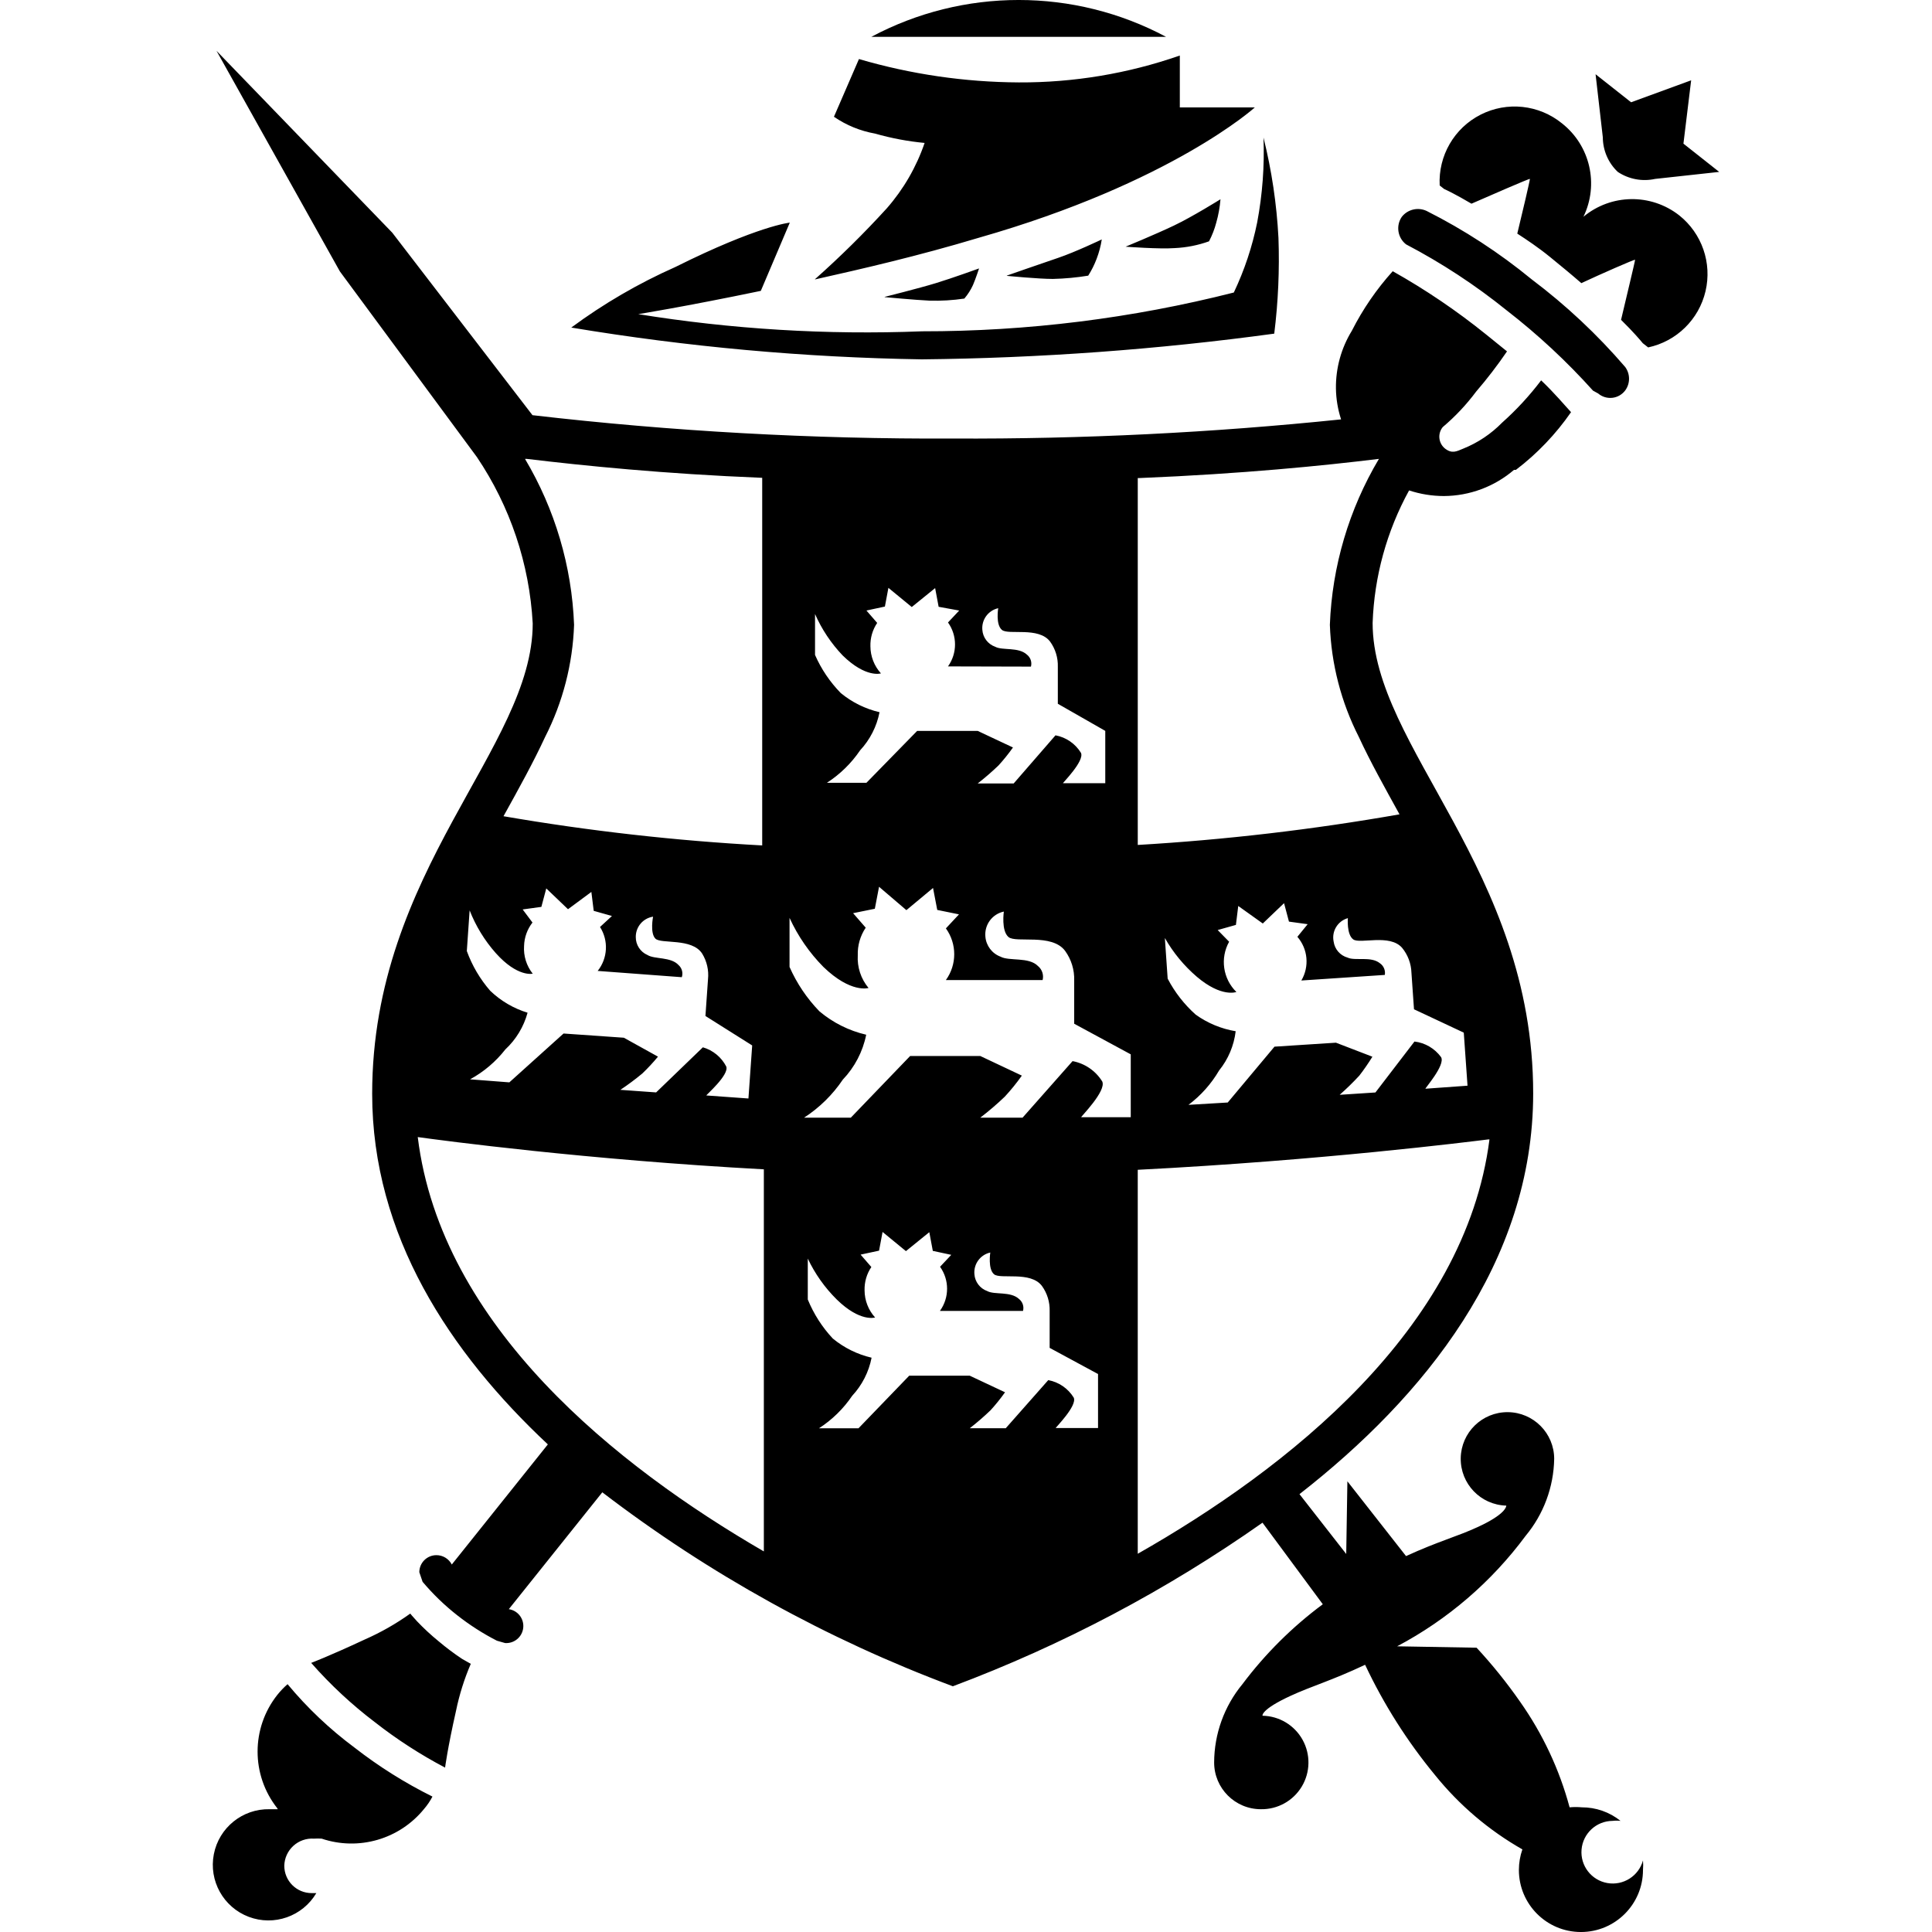<?xml version="1.0" encoding="iso-8859-1"?>
<!-- Generator: Adobe Illustrator 27.7.0, SVG Export Plug-In . SVG Version: 6.00 Build 0)  -->
<svg version="1.1" id="Layer_1" xmlns="http://www.w3.org/2000/svg" xmlns:xlink="http://www.w3.org/1999/xlink" x="0px" y="0px"
	 viewBox="0 0 128 128" style="enable-background:new 0 0 128 128;" xml:space="preserve">
<path d="M62.668,64.93c0.736-1.022,0.736-2.4,0-3.422l0.867-0.929l-1.44-0.294l-0.279-1.455L60.051,60.3l-1.812-1.548l-0.279,1.455
	l-1.44,0.294l0.836,0.96c-0.363,0.539-0.547,1.178-0.526,1.827c-0.047,0.787,0.208,1.562,0.712,2.168c0,0-1.161,0.372-2.988-1.393
	c-0.933-0.944-1.693-2.044-2.245-3.251v3.251c0.481,1.09,1.152,2.086,1.982,2.942c0.896,0.753,1.957,1.284,3.097,1.548
	c-0.224,1.117-0.761,2.148-1.548,2.973c-0.677,1.006-1.552,1.865-2.57,2.524h3.097l3.933-4.088h4.645l2.756,1.301
	c-0.347,0.488-0.724,0.954-1.13,1.393c-0.516,0.494-1.059,0.959-1.626,1.393h2.802l3.313-3.747c0.815,0.153,1.529,0.642,1.966,1.347
	c0.294,0.635-1.455,2.369-1.393,2.369h3.282v-4.165l-3.747-2.028v-2.864c0.023-0.704-0.19-1.396-0.604-1.966
	c-0.883-1.177-3.251-0.495-3.747-0.913c-0.495-0.418-0.31-1.688-0.31-1.688c-0.769,0.162-1.295,0.874-1.223,1.657
	c0.047,0.602,0.44,1.122,1.006,1.332c0.573,0.31,1.873,0,2.477,0.619c0.274,0.224,0.395,0.585,0.31,0.929H62.668z M62.807,44.151
	c0.621-0.871,0.621-2.04,0-2.911l0.743-0.79l-1.363-0.248l-0.232-1.239l-1.548,1.254l-1.548-1.27l-0.232,1.239l-1.223,0.263
	l0.712,0.821c-0.308,0.456-0.465,0.998-0.449,1.548c0.003,0.664,0.251,1.304,0.697,1.796c0,0-0.991,0.325-2.539-1.192
	c-0.763-0.801-1.382-1.728-1.827-2.741v2.71c0.411,0.937,0.988,1.792,1.703,2.524c0.747,0.616,1.627,1.051,2.57,1.27
	c-0.184,0.945-0.63,1.819-1.285,2.524c-0.581,0.857-1.329,1.589-2.199,2.152h2.617l3.36-3.437h4.01l2.338,1.099
	c-0.296,0.416-0.616,0.815-0.96,1.192c-0.439,0.421-0.899,0.819-1.378,1.192h2.384l2.771-3.19c0.701,0.131,1.315,0.553,1.688,1.161
	c0.248,0.542-1.239,2.013-1.192,2.013h2.802v-3.468l-3.143-1.796v-2.446c0.019-0.599-0.161-1.187-0.511-1.672
	c-0.759-1.006-2.756-0.418-3.19-0.774c-0.434-0.356-0.248-1.44-0.248-1.44c-0.658,0.145-1.107,0.753-1.053,1.424
	c0.032,0.513,0.367,0.958,0.852,1.13c0.48,0.263,1.548,0,2.106,0.526c0.237,0.187,0.341,0.497,0.263,0.79L62.807,44.151z
	 M62.281,86.838c0.621-0.871,0.621-2.04,0-2.911l0.743-0.79l-1.223-0.263l-0.232-1.239L60.02,82.89l-1.548-1.27l-0.232,1.239
	l-1.223,0.263l0.712,0.821c-0.308,0.456-0.465,0.998-0.449,1.548c0.003,0.664,0.251,1.304,0.697,1.796c0,0-0.991,0.325-2.539-1.192
	c-0.793-0.784-1.443-1.701-1.92-2.71v2.71c0.39,0.955,0.952,1.832,1.657,2.586c0.747,0.616,1.627,1.051,2.57,1.27
	c-0.184,0.945-0.63,1.819-1.285,2.524c-0.581,0.857-1.329,1.589-2.199,2.152h2.617l3.36-3.484h4.01l2.338,1.099
	c-0.296,0.416-0.616,0.815-0.96,1.192c-0.439,0.421-0.899,0.819-1.378,1.192h2.384l2.818-3.19c0.701,0.131,1.315,0.553,1.688,1.161
	c0.248,0.542-1.239,2.013-1.192,2.013h2.802v-3.577L69.542,89.3v-2.431c0.019-0.599-0.161-1.187-0.511-1.672
	c-0.759-1.006-2.756-0.418-3.174-0.774s-0.248-1.44-0.248-1.44c-0.658,0.145-1.107,0.753-1.053,1.424
	c0.032,0.513,0.367,0.958,0.852,1.13c0.48,0.263,1.548,0,2.106,0.526c0.237,0.187,0.341,0.497,0.263,0.79h-5.496V86.838z
	 M39.598,64.326c0.668-0.838,0.73-2.007,0.155-2.911l0.79-0.728l-1.208-0.341l-0.155-1.254l-1.548,1.146l-1.44-1.378l-0.325,1.223
	l-1.239,0.17l0.65,0.867c-0.346,0.444-0.541,0.986-0.557,1.548c-0.045,0.664,0.16,1.321,0.573,1.842c0,0-1.006,0.248-2.446-1.363
	c-0.74-0.835-1.327-1.794-1.734-2.833l-0.186,2.694c0.35,0.965,0.875,1.857,1.548,2.632c0.7,0.673,1.549,1.171,2.477,1.455
	c-0.254,0.931-0.764,1.773-1.471,2.431c-0.636,0.813-1.431,1.488-2.338,1.982l2.601,0.201l3.592-3.236l3.995,0.279l2.261,1.254
	c-0.324,0.391-0.67,0.764-1.037,1.115c-0.466,0.387-0.952,0.748-1.455,1.084l2.369,0.17l3.097-2.988
	c0.668,0.193,1.228,0.652,1.548,1.27c0.217,0.557-1.378,1.92-1.316,1.92l2.787,0.201l0.248-3.515l-3.097-1.951l0.17-2.431
	c0.063-0.595-0.074-1.194-0.387-1.703c-0.681-1.053-2.725-0.619-3.097-0.991c-0.372-0.372-0.155-1.455-0.155-1.455
	c-0.664,0.1-1.153,0.675-1.146,1.347c-0.005,0.517,0.3,0.987,0.774,1.192c0.464,0.294,1.548,0.108,2.059,0.666
	c0.226,0.201,0.312,0.518,0.217,0.805L39.598,64.326z M86.218,64.961c0.542-0.922,0.437-2.087-0.263-2.895l0.681-0.836l-1.239-0.17
	l-0.325-1.223l-1.409,1.347l-1.626-1.161l-0.155,1.254l-1.208,0.341l0.759,0.774c-0.609,1.091-0.412,2.454,0.48,3.329
	c0,0-0.975,0.387-2.617-1.006c-0.85-0.728-1.568-1.597-2.121-2.57l0.186,2.694c0.471,0.9,1.1,1.708,1.858,2.384
	c0.787,0.564,1.693,0.94,2.648,1.099c-0.114,0.953-0.495,1.855-1.099,2.601c-0.519,0.886-1.208,1.659-2.028,2.276l2.601-0.155
	l3.097-3.7l4.072-0.263l2.415,0.929c-0.267,0.433-0.556,0.852-0.867,1.254c-0.412,0.445-0.846,0.869-1.301,1.27l2.369-0.155
	l2.586-3.375c0.707,0.085,1.347,0.461,1.765,1.037c0.294,0.526-1.099,2.09-1.037,2.09l2.787-0.201l-0.248-3.515l-3.298-1.548
	l-0.17-2.431c-0.02-0.6-0.238-1.177-0.619-1.641c-0.821-0.944-2.787-0.232-3.236-0.557s-0.356-1.409-0.356-1.409
	c-0.672,0.189-1.084,0.864-0.944,1.548c0.068,0.51,0.433,0.93,0.929,1.068c0.495,0.232,1.548-0.108,2.137,0.372
	c0.251,0.172,0.378,0.475,0.325,0.774L86.218,64.961z M50.607,102.801v-25.33c-11.752-0.635-21.258-1.904-22.93-2.137
	c1.548,12.557,13.207,21.816,22.93,27.451V102.801z M98.604,75.489c-1.254,0.155-11.055,1.393-23.225,2.013v25.439
	c9.863-5.605,21.692-14.864,23.302-27.451H98.604z M75.38,31.672v24.308c5.815-0.342,11.605-1.019,17.341-2.028
	c-0.991-1.796-1.935-3.484-2.694-5.125c-1.175-2.307-1.831-4.844-1.92-7.432c0.148-3.878,1.266-7.658,3.251-10.993
	c-3.669,0.449-9.042,0.991-15.855,1.27H75.38z M34.783,30.403c1.985,3.335,3.103,7.115,3.251,10.993
	c-0.089,2.588-0.744,5.125-1.92,7.432c-0.774,1.672-1.734,3.406-2.756,5.249c5.671,0.977,11.394,1.624,17.14,1.935V31.657
	c-6.534-0.263-11.845-0.805-15.591-1.254H34.783z M100.307,31.13c-1.294,1.11-2.94,1.724-4.645,1.734
	c-0.784-0.001-1.562-0.127-2.307-0.372c-1.48,2.697-2.307,5.704-2.415,8.779c0,8.237,10.637,16.335,10.637,31.167
	c0,11.225-7.246,20.128-15.483,26.553l3.097,3.964l0.077-4.815l3.886,4.955c2.121-0.975,3.406-1.301,4.738-1.92
	c1.827-0.836,1.904-1.347,1.904-1.424c-1.699-0.043-3.047-1.447-3.019-3.147c0.028-1.7,1.421-3.059,3.121-3.045
	c1.7,0.014,3.071,1.396,3.071,3.096c-0.033,1.863-0.699,3.66-1.889,5.094c-2.256,3.047-5.165,5.549-8.516,7.323l5.264,0.093
	c1.042,1.124,2.004,2.319,2.88,3.577c1.497,2.122,2.608,4.491,3.282,6.998c0.268-0.025,0.537-0.025,0.805,0
	c0.934-0.003,1.841,0.314,2.57,0.898c-0.175-0.021-0.352-0.021-0.526,0c-1.074,0.005-1.966,0.829-2.057,1.899
	c-0.091,1.07,0.649,2.033,1.707,2.219c1.057,0.186,2.083-0.465,2.363-1.501c0.018,0.211,0.018,0.424,0,0.635
	c0,2.27-1.84,4.111-4.111,4.111c-2.27,0-4.111-1.84-4.111-4.111c0.001-0.464,0.079-0.925,0.232-1.363
	c-2.215-1.26-4.174-2.925-5.775-4.908c-1.848-2.238-3.408-4.698-4.645-7.323c-2.23,1.053-3.53,1.409-4.908,2.044
	c-2.028,0.929-1.889,1.332-1.889,1.332c1.106,0.019,2.118,0.627,2.655,1.595c0.536,0.968,0.516,2.148-0.054,3.097
	c-0.57,0.948-1.603,1.521-2.709,1.501c-1.71,0-3.097-1.386-3.097-3.097c0.006-1.894,0.668-3.726,1.873-5.187
	c1.511-2.013,3.305-3.796,5.326-5.295l-3.995-5.404c-6.351,4.469-13.244,8.111-20.515,10.838
	c-8.334-3.113-16.16-7.443-23.225-12.851l-6.193,7.742c0.6,0.091,1.021,0.639,0.954,1.241c-0.067,0.603-0.597,1.046-1.202,1.004
	l-0.542-0.155c-0.93-0.476-1.811-1.042-2.632-1.688c-0.838-0.657-1.606-1.399-2.291-2.214l-0.217-0.635
	c0-0.3,0.119-0.587,0.331-0.799c0.212-0.212,0.499-0.331,0.799-0.331c0.43-0.002,0.824,0.238,1.022,0.619l6.364-7.958
	C29.797,89.61,24.657,81.837,24.657,72.47c0-14.833,10.637-22.93,10.637-31.167c-0.214-3.942-1.493-7.751-3.7-11.024L22.52,17.985
	L14.345,3.369l11.643,12.046l9.29,12.092c9.251,1.072,18.557,1.589,27.87,1.548c8.584,0.038,17.164-0.386,25.702-1.27
	c-0.215-0.66-0.33-1.349-0.341-2.044c-0.017-1.349,0.348-2.675,1.053-3.824c0.725-1.43,1.636-2.758,2.71-3.948
	c2.178,1.223,4.25,2.627,6.193,4.196l1.378,1.115c-0.631,0.925-1.314,1.814-2.044,2.663c-0.646,0.866-1.389,1.656-2.214,2.353
	c-0.17,0.209-0.25,0.477-0.22,0.745c0.029,0.268,0.164,0.513,0.375,0.68c0.464,0.356,0.759,0.186,1.208,0
	c0.966-0.389,1.841-0.974,2.57-1.719c0.951-0.848,1.817-1.786,2.586-2.802c0.898,0.852,1.548,1.641,1.982,2.106
	c-1.01,1.459-2.243,2.749-3.654,3.824H100.307z M104.906,14.362c1.829-1.524,4.475-1.563,6.348-0.093
	c1.504,1.198,2.182,3.155,1.741,5.026c-0.44,1.871-1.92,3.32-3.8,3.722l-0.356-0.279c-0.139-0.17-0.619-0.743-1.44-1.548
	c0.263-1.13,0.944-3.933,0.929-3.979c-0.015-0.046-2.307,0.96-3.561,1.548c-0.619-0.542-1.316-1.115-2.075-1.734
	c-0.759-0.619-1.548-1.146-2.168-1.548c0.31-1.27,0.852-3.577,0.836-3.623c-0.015-0.046-2.771,1.161-3.871,1.641
	c-1.022-0.604-1.672-0.913-1.812-0.975l-0.294-0.232c-0.103-1.962,0.959-3.801,2.71-4.691c1.751-0.891,3.863-0.666,5.388,0.573
	C105.354,9.641,105.947,12.22,104.906,14.362z M113.901,11.389l-4.242,0.464c-0.855,0.188-1.749,0.02-2.477-0.464
	c-0.629-0.596-0.987-1.424-0.991-2.291l-0.48-4.18l2.353,1.858l3.979-1.455l-0.511,4.196L113.901,11.389z M105.541,25.881
	c-1.746-1.944-3.663-3.726-5.729-5.326c-2.071-1.67-4.301-3.132-6.658-4.366c-0.562-0.439-0.684-1.24-0.279-1.827
	c0.392-0.493,1.07-0.653,1.641-0.387c2.483,1.251,4.819,2.772,6.967,4.537c2.267,1.707,4.344,3.653,6.193,5.806
	c0.336,0.462,0.336,1.087,0,1.548c-0.205,0.274-0.514,0.452-0.854,0.49s-0.681-0.066-0.942-0.288L105.541,25.881z M20.616,110.171
	c0,0,1.161-0.434,3.546-1.548c1.063-0.467,2.075-1.043,3.019-1.719c0,0,0.186,0.232,0.449,0.511c0.451,0.474,0.932,0.919,1.44,1.332
	c0.493,0.417,1.01,0.805,1.548,1.161l0.573,0.325c-0.429,0.997-0.756,2.034-0.975,3.097c-0.573,2.539-0.728,3.778-0.728,3.778
	c-1.635-0.86-3.19-1.865-4.645-3.004C23.306,112.938,21.89,111.62,20.616,110.171L20.616,110.171z M18.371,119.802
	c-1.74-2.201-1.74-5.309,0-7.509c0.205-0.257,0.433-0.496,0.681-0.712c1.304,1.57,2.79,2.978,4.428,4.196
	c1.61,1.255,3.343,2.344,5.171,3.251c-0.153,0.294-0.34,0.57-0.557,0.821c-1.629,2.006-4.332,2.79-6.782,1.966
	c-0.17-0.011-0.341-0.011-0.511,0c-0.502-0.034-0.996,0.139-1.367,0.478c-0.371,0.339-0.588,0.815-0.599,1.318
	c0,1,0.811,1.812,1.812,1.812h0.31c-0.912,1.544-2.803,2.207-4.48,1.571c-1.677-0.636-2.652-2.387-2.31-4.147
	c0.342-1.76,1.901-3.019,3.694-2.982h0.542L18.371,119.802z M57.729,2.44c6.101-3.254,13.423-3.254,19.524,0H57.729z M42.246,20.819
	c0,0,3.097-0.495,8.16-1.548l1.92-4.521c0,0-2.09,0.201-7.587,2.942c-2.436,1.081-4.747,2.425-6.89,4.01
	c7.678,1.279,15.441,1.983,23.225,2.106c7.811-0.08,15.609-0.649,23.348-1.703c0.262-2.105,0.355-4.228,0.279-6.348
	c-0.117-2.241-0.449-4.465-0.991-6.642c0.071,1.883-0.069,3.768-0.418,5.62c-0.325,1.606-0.845,3.165-1.548,4.645
	c-6.751,1.714-13.689,2.577-20.654,2.57c-6.309,0.248-12.626-0.136-18.858-1.146L42.246,20.819z M53.997,18.512
	c3.174-0.712,6.813-1.548,10.838-2.756c12.804-3.654,18.301-8.64,18.301-8.64h-4.97V3.679c-3.429,1.196-7.036,1.798-10.668,1.781
	c-3.585-0.019-7.15-0.54-10.59-1.548l-1.657,3.824c0.818,0.562,1.748,0.942,2.725,1.115c1.073,0.307,2.172,0.514,3.282,0.619
	c-0.545,1.595-1.397,3.068-2.508,4.335c-1.501,1.646-3.088,3.212-4.753,4.691V18.512z M58.642,19.688c0,0,1.997,0.186,2.957,0.232
	c0.766,0.02,1.533-0.026,2.291-0.139c0.232-0.271,0.425-0.574,0.573-0.898c0.186-0.434,0.403-1.099,0.403-1.099
	s-1.75,0.635-2.864,0.975c-1.115,0.341-3.406,0.914-3.406,0.914L58.642,19.688z M66.74,18.279c0,0,2.044,0.201,3.019,0.201
	c0.783-0.018,1.565-0.091,2.338-0.217c0.223-0.352,0.41-0.725,0.557-1.115c0.159-0.415,0.274-0.846,0.341-1.285
	c0,0-1.75,0.836-2.895,1.223c-1.146,0.387-3.406,1.177-3.406,1.177L66.74,18.279z M74.574,16.344c0,0,2.261,0.17,3.251,0.093
	c0.777-0.035,1.544-0.186,2.276-0.449c0.206-0.393,0.367-0.809,0.48-1.239c0.144-0.506,0.237-1.024,0.279-1.548
	c0,0-1.858,1.161-3.097,1.75C76.525,15.539,74.574,16.344,74.574,16.344z"/>
</svg>
